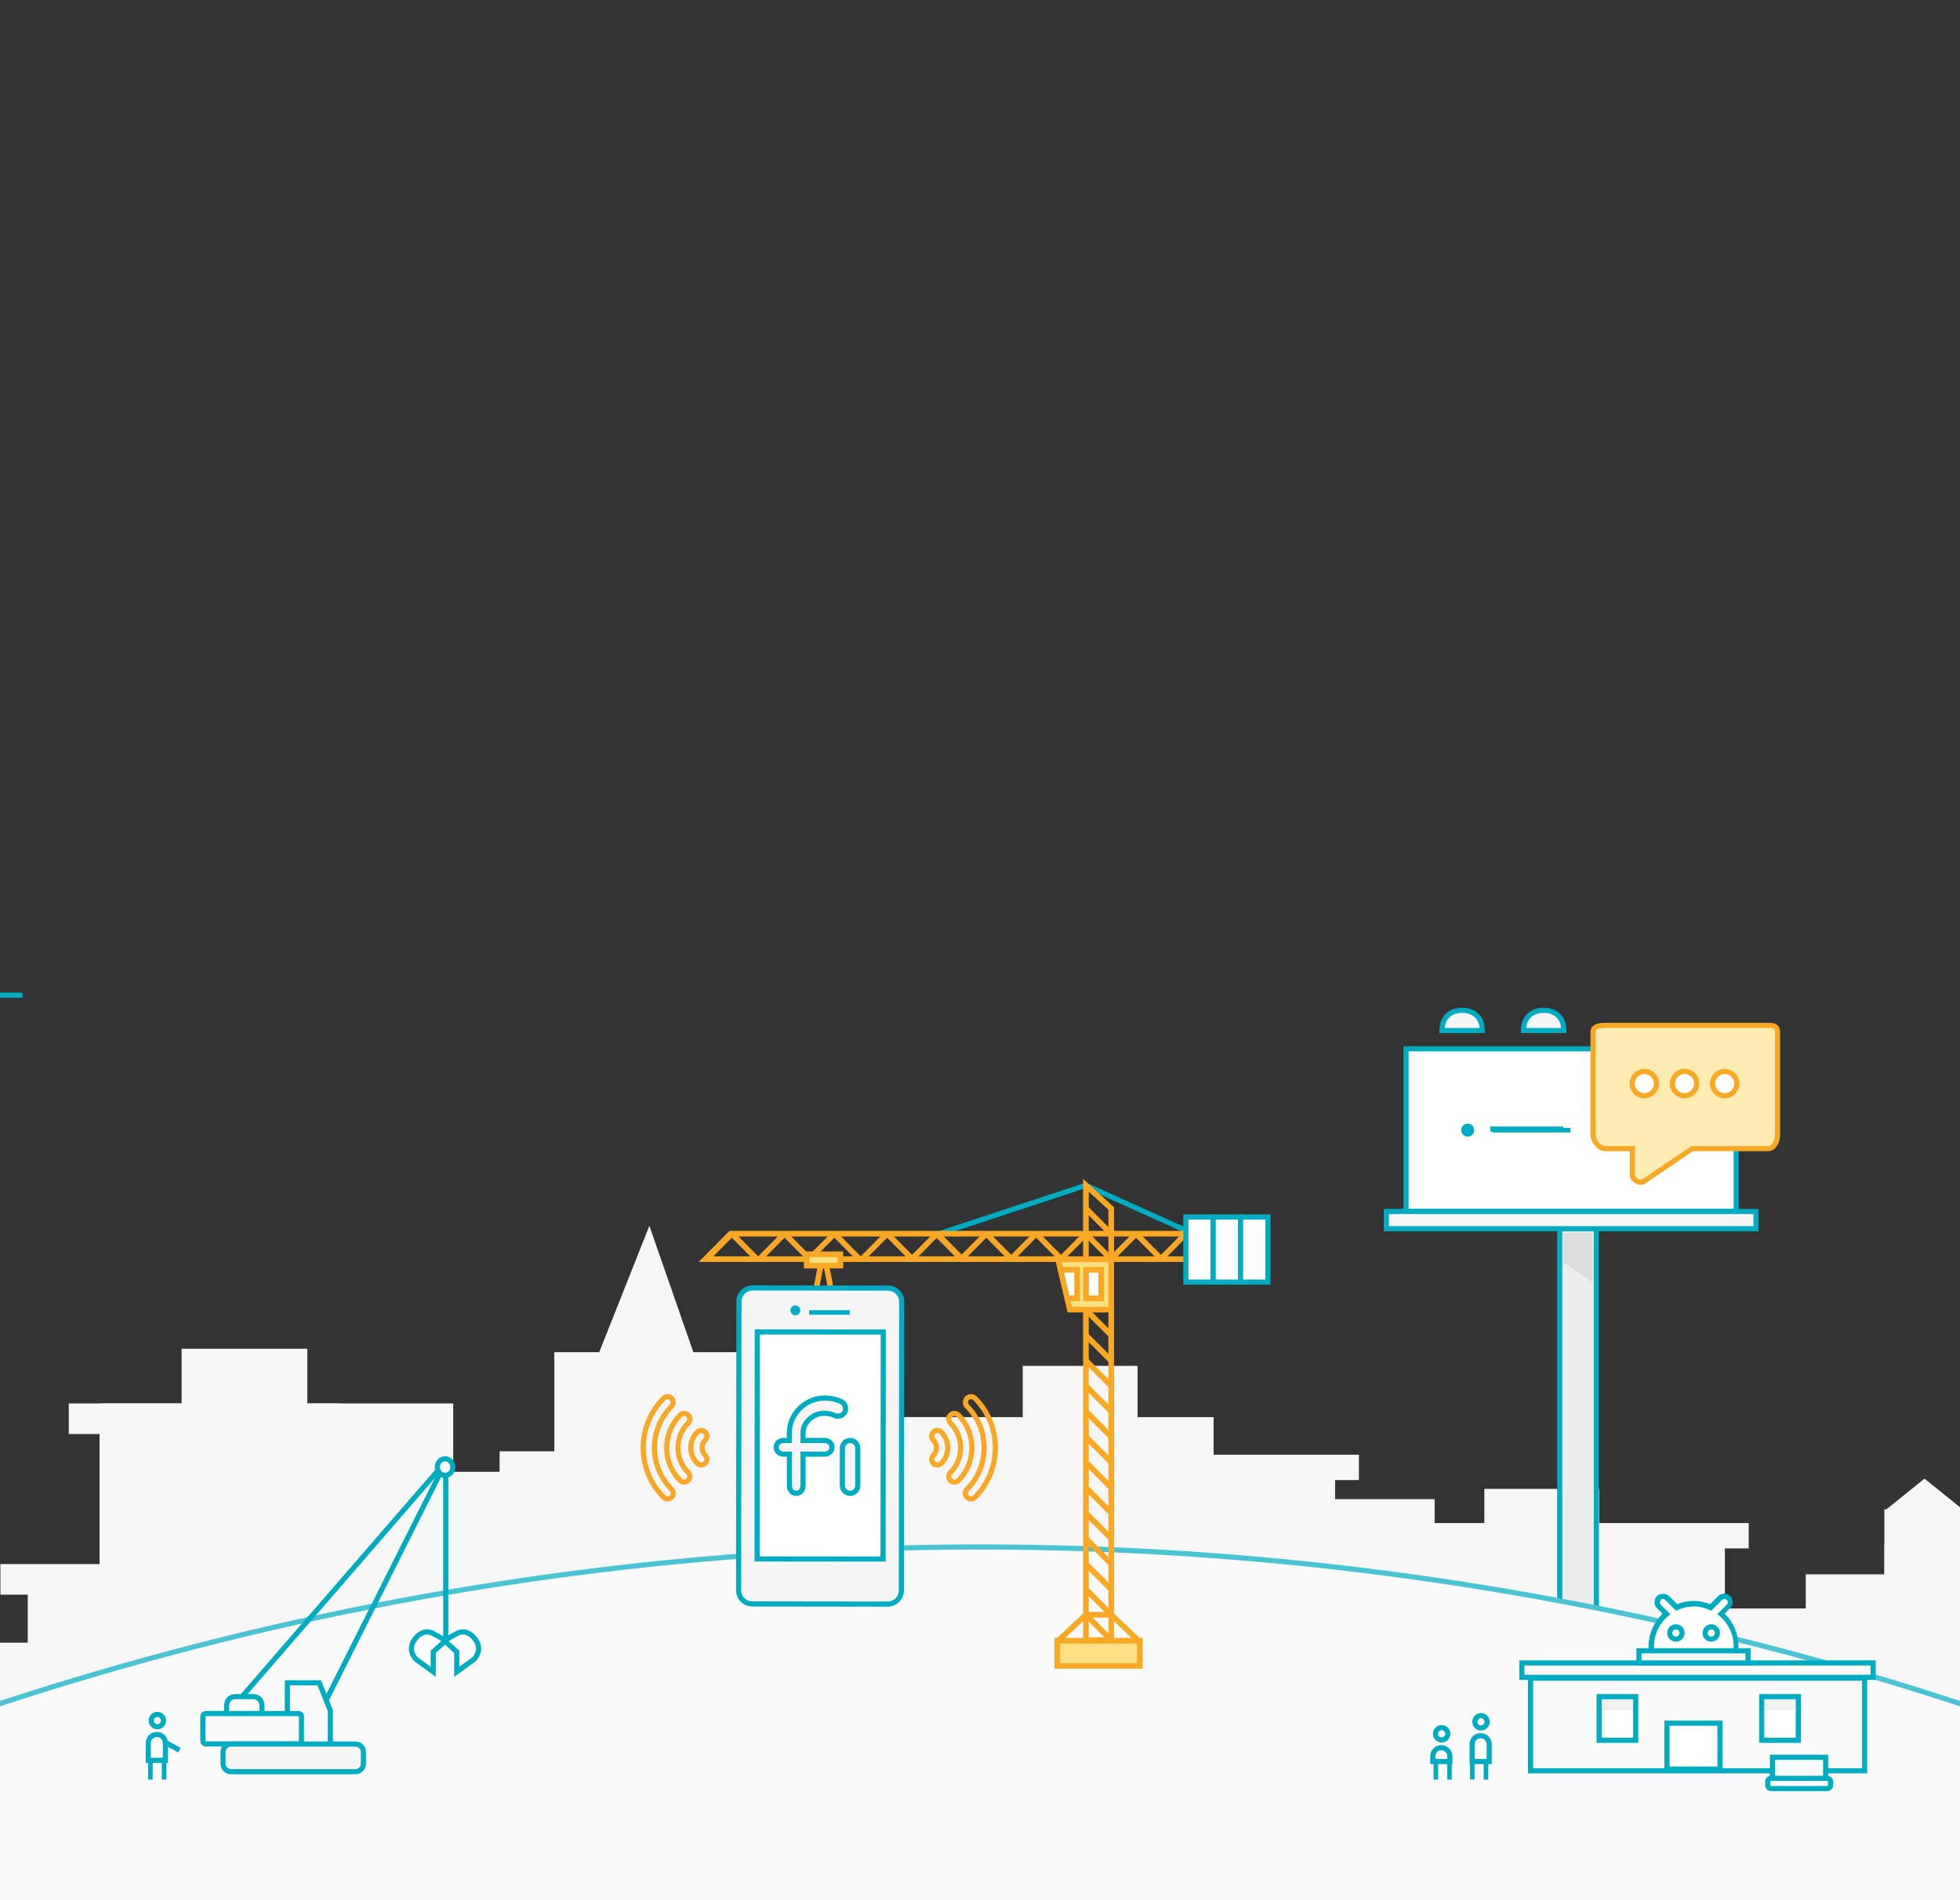 <?xml version="1.0" encoding="UTF-8" standalone="no"?>
<svg width="430px" height="417px" viewBox="0 0 430 417" version="1.1" xmlns="http://www.w3.org/2000/svg" xmlns:xlink="http://www.w3.org/1999/xlink">
    <rect x="0" y="0" width="430" height="417" fill="#333333" stroke="none"/>
    <!-- Generator: Sketch 40 (33762) - http://www.bohemiancoding.com/sketch -->
    <title>home_mobile</title>
    <desc>Created with Sketch.</desc>
    <defs></defs>
    <g id="Hero" stroke="none" stroke-width="1" fill="none" fill-rule="evenodd">
        <g id="home_mobile">
            <g id="Group-16" transform="translate(-474, 89)">
                <g id="Group-11">
                    <g id="Landscape" transform="translate(0, 131.98)">
                        <g id="City" transform="translate(399.072, 47.993)" fill="#F6F6F6">
                            <polygon id="Fill-3" points="16.503 111.78 94.782 111.78 94.782 104.984 16.503 104.984"></polygon>
                            <polygon id="Fill-5" points="500.341 127.527 579.607 127.527 579.607 120.731 500.341 120.731"></polygon>
                            <polygon id="Fill-6" points="22.504 165.141 89.838 165.141 89.838 104.984 22.504 104.984"></polygon>
                            <polygon id="Fill-7" points="485.338 163.919 552.125 163.919 552.125 98.235 485.338 98.235"></polygon>
                            <polygon id="Fill-9" points="73.513 109.318 109.739 109.318 109.739 91.486 73.513 91.486"></polygon>
                            <polygon id="Fill-10" points="221.29 140.067 341.182 140.067 341.182 41.994 221.29 41.994"></polygon>
                            <polygon id="Fill-11" points="196.536 125.82 236.984 125.82 236.984 27.746 196.536 27.746"></polygon>
                            <polygon id="Fill-12" points="389.145 169.313 453.348 169.313 453.348 69.739 389.145 69.739"></polygon>
                            <polygon id="Fill-13" points="388.57 70.806 458.574 70.806 458.574 65.24 388.57 65.24"></polygon>
                            <polygon id="Fill-14" points="303.055 55.808 373.059 55.808 373.059 50.242 303.055 50.242"></polygon>
                            <polygon id="Fill-15" points="214.539 47.559 284.542 47.559 284.542 41.994 214.539 41.994"></polygon>
                            <polygon id="Fill-16" points="308.306 149.066 367.832 149.066 367.832 50.992 308.306 50.992"></polygon>
                            <polygon id="Fill-17" points="184.533 152.528 223.541 152.528 223.541 49.492 184.533 49.492"></polygon>
                            <polygon id="Fill-18" points="138.025 176.228 199.967 176.228 199.967 53.992 138.025 53.992"></polygon>
                            <polygon id="Fill-19" points="90.016 45.705 149.37 45.705 149.37 38.994 90.016 38.994"></polygon>
                            <polygon id="Fill-20" points="75.014 80.95 148.823 80.95 148.823 74.239 75.014 74.239"></polygon>
                            <polygon id="Fill-21" points="114.771 171.806 142.351 171.806 142.351 26.996 114.771 26.996"></polygon>
                            <polygon id="Fill-22" points="400.573 128.897 425.769 128.897 425.769 57.741 400.573 57.741"></polygon>
                            <polygon id="Fill-23" points="349.563 131.147 389.675 131.147 389.675 59.991 349.563 59.991"></polygon>
                            <polygon id="Fill-24" points="444.081 155.143 484.192 155.143 484.192 83.987 444.081 83.987"></polygon>
                            <polygon id="Fill-25" points="299.304 101.902 324.5 101.902 324.5 30.745 299.304 30.745"></polygon>
                            <polygon id="Fill-26" points="96.768 168.478 174.359 168.478 174.359 38.994 96.768 38.994"></polygon>
                            <polygon id="Fill-27" points="81.015 171.452 143.675 171.452 143.675 74.988 81.015 74.988"></polygon>
                            <polygon id="Fill-28" points="471.085 143.158 532.563 143.158 532.563 76.488 471.085 76.488"></polygon>
                            <polygon id="Fill-29" points="488.339 82.163 505.943 82.163 505.943 62.24 488.339 62.24"></polygon>
                            <polygon id="Fill-30" points="488.339 89.112 490.76 89.112 490.76 69.739 488.339 69.739"></polygon>
                            <polygon id="Fill-31" points="503.341 89.112 505.762 89.112 505.762 69.739 503.341 69.739"></polygon>
                            <polyline id="Fill-32" points="488.339 62.585 497.14 55.491 505.943 62.585"></polyline>
                            <polygon id="Fill-33" points="217.392 0 204.787 31.794 228.195 31.071"></polygon>
                        </g>
                        <g id="Group-3" transform="translate(777.891, 0)">
                            <rect id="Rectangle-path" stroke="#00ACC1" stroke-width="1.125" fill="#EEEEEE" x="38.294" y="44.856" width="8.026" height="87.071"></rect>
                            <path d="M12.452,5.152 C12.452,2.147 14.44,0.719 16.878,0.719 C19.316,0.719 21.304,2.147 21.304,5.152 L12.452,5.152 L12.452,5.152 Z" id="Shape" stroke="#00ACC1" stroke-width="1.125" fill="#F5F5F5"></path>
                            <path id="Shape" stroke="#00ACC1" stroke-width="1.125" fill="#FFFFFF"></path>
                            <path d="M30.343,5.152 C30.343,2.147 32.331,0.719 34.769,0.719 C37.207,0.719 39.195,2.147 39.195,5.152 L30.343,5.152 L30.343,5.152 Z" id="Shape" stroke="#00ACC1" stroke-width="1.125" fill="#F5F5F5"></path>
                            <path id="Shape" stroke="#00ACC1" stroke-width="1.125" fill="#FFFFFF"></path>
                            <rect id="Rectangle-path" stroke="#00ACC1" stroke-width="1.125" fill="#FFFFFF" x="4.576" y="9.171" width="72.426" height="35.685"></rect>
                            <polygon id="Shape" fill="#9E9E9E" opacity="0.2" points="39.12 56.087 45.496 60.369 45.496 49.476 39.12 49.476"></polygon>
                            <ellipse id="Oval" fill="#00ACC1" cx="18.116" cy="27.013" rx="1.425" ry="1.427"></ellipse>
                            <polyline id="Shape" stroke="#00ACC1" stroke-width="1.125" points="39.082 26.788 38.932 26.788 23.067 26.788"></polyline>
                            <rect id="Rectangle-path" stroke="#00ACC1" stroke-width="1.125" fill="#F5F5F5" x="0.263" y="44.856" width="81.09" height="3.794"></rect>
                            <path d="M84.015,4.025 L48.271,4.025 C46.959,4.025 45.608,4.213 45.608,5.527 L45.608,28.103 C45.608,29.417 46.959,31.07 48.271,31.07 L54.235,31.07 L54.235,36.892 C54.235,37.982 55.848,38.883 56.748,38.245 L67.362,31.07 L84.015,31.07 C85.328,31.07 86.078,29.417 86.078,28.103 L86.078,5.527 C86.078,4.213 85.328,4.025 84.015,4.025 L84.015,4.025 Z" id="Shape" stroke="#F9A825" stroke-width="1.125" fill="#FFECB3"></path>
                            <g id="Group" transform="translate(54.01, 13.979)" stroke="#F9A825" stroke-width="1.125" fill="#FFFFFF">
                                <ellipse id="Oval" cx="2.851" cy="2.817" rx="2.663" ry="2.667"></ellipse>
                                <ellipse id="Oval" cx="11.665" cy="2.817" rx="2.663" ry="2.667"></ellipse>
                                <ellipse id="Oval" cx="20.479" cy="2.817" rx="2.663" ry="2.667"></ellipse>
                            </g>
                        </g>
                        <ellipse id="Oval-2" stroke="#4AC3D2" stroke-width="1.125" fill="#FAFAFA" cx="689" cy="807.251" rx="689" ry="688.769"></ellipse>
                    </g>
                    <g id="Group-6" transform="translate(423.077, 117.732)" stroke-width="1.125" stroke="#00ACC1">
                        <g id="Group">
                            <path d="M43.545,8.038 C44.258,7.55 45.121,7.25 46.058,7.25 C48.459,7.25 50.447,9.203 50.447,11.644 L55.885,11.644" id="Shape"></path>
                        </g>
                    </g>
                    <g id="Group-2" transform="translate(628.614, 170.974)">
                        <polyline id="Shape" stroke="#00ACC1" stroke-width="1.125" points="105.545 10.027 83.623 0.124 51.444 10.747"></polyline>
                        <rect id="Rectangle-path" stroke="#F9A825" stroke-width="1.238" fill="#FFE082" x="77.335" y="100.05" width="18.124" height="5.535"></rect>
                        <polygon id="Shape" stroke="#F9A825" stroke-width="1.238" points="83.623 0.124 83.623 99.926 89.171 99.926 89.171 5.212"></polygon>
                        <g id="Group" transform="translate(77.557, 5.212)" stroke-width="1.238" stroke="#F9A825">
                            <path id="Shape"></path>
                            <path id="Shape"></path>
                            <path id="Shape"></path>
                            <path id="Shape"></path>
                            <path id="Shape"></path>
                            <path id="Shape"></path>
                            <path id="Shape"></path>
                            <path id="Shape"></path>
                            <polyline id="Shape" points="17.581 94.838 11.614 89.154 6.066 89.154"></polyline>
                            <path d="M6.066,50.112 L11.54,55.597" id="Shape"></path>
                            <g transform="translate(5.918, 33.259)" id="Shape">
                                <path></path>
                                <path></path>
                                <path></path>
                                <path></path>
                                <path></path>
                                <path></path>
                                <path d="M0.148,11.268 L5.622,16.778"></path>
                                <path d="M0.148,5.684 L5.622,11.194"></path>
                                <path d="M0.148,0.099 L5.622,5.609"></path>
                            </g>
                            <g transform="translate(5.918, 16.629)" id="Shape">
                                <path></path>
                                <path></path>
                                <path></path>
                                <path></path>
                                <path></path>
                                <path></path>
                                <path d="M0.148,11.194 L5.622,16.679"></path>
                                <path d="M0.148,5.609 L5.622,11.095"></path>
                                <path d="M0.148,0.025 L5.622,5.535"></path>
                            </g>
                            <g transform="translate(5.918, 0)" id="Shape">
                                <path></path>
                                <path></path>
                                <path></path>
                                <path></path>
                                <path></path>
                                <path d="M0.148,11.169 L5.622,16.654"></path>
                                <path d="M0.148,5.585 L5.622,11.07"></path>
                                <path d="M0.148,0 L5.622,5.51"></path>
                            </g>
                            <path d="M6.066,55.672 L11.54,61.182" id="Shape"></path>
                            <path d="M6.066,61.256 L11.54,66.766" id="Shape"></path>
                            <path d="M6.066,66.841 L11.54,72.351" id="Shape"></path>
                            <path d="M6.066,72.425 L11.54,77.91" id="Shape"></path>
                            <path d="M6.066,78.01 L11.54,83.495" id="Shape"></path>
                            <path d="M6.066,83.569 L11.54,89.079" id="Shape"></path>
                            <polyline id="Shape" points="0 94.838 6.066 89.154 11.54 94.664"></polyline>
                        </g>
                        <path d="M25.961,15.006 L23.15,29.575" id="Shape" stroke="#F9A825" stroke-width="1.238"></path>
                        <path d="M26.159,15.006 L28.97,29.575" id="Shape" stroke="#F9A825" stroke-width="1.238"></path>
                        <g id="Group" transform="translate(0, 10.673)" stroke-width="1.238" stroke="#F9A825">
                            <polygon id="Shape" points="0.148 5.659 111.019 5.659 111.019 0.074 5.696 0.074"></polygon>
                            <path d="M83.623,0.074 L78.149,5.585" id="Shape"></path>
                            <path d="M72.7,0.074 L78.149,5.585" id="Shape"></path>
                            <path d="M72.7,0.074 L67.225,5.585" id="Shape"></path>
                            <path d="M94.621,0.074 L100.095,5.585" id="Shape"></path>
                            <path d="M94.621,0.074 L89.171,5.585" id="Shape"></path>
                            <path d="M105.545,0.074 L100.095,5.585" id="Shape"></path>
                            <path d="M61.776,0.074 L67.225,5.585" id="Shape"></path>
                            <path d="M61.776,0.074 L56.302,5.585" id="Shape"></path>
                            <path d="M50.946,0.074 L56.395,5.585" id="Shape"></path>
                            <path d="M50.946,0.074 L45.471,5.585" id="Shape"></path>
                            <path d="M40.022,0.074 L45.471,5.585" id="Shape"></path>
                            <path d="M40.022,0.074 L34.548,5.585" id="Shape"></path>
                            <path d="M28.442,0.074 L33.891,5.585" id="Shape"></path>
                            <path d="M28.442,0.074 L22.967,5.585" id="Shape"></path>
                            <path d="M17.518,0.074 L22.967,5.585" id="Shape"></path>
                            <path d="M17.518,0.074 L12.044,5.585" id="Shape"></path>
                            <path d="M5.937,0.074 L11.387,5.585" id="Shape"></path>
                            <path d="M5.937,0.074 L0.463,5.585" id="Shape"></path>
                            <path d="M50.828,0.074 L56.302,5.585" id="Shape"></path>
                        </g>
                        <polygon id="Rectangle-path" stroke="#00ACC1" stroke-width="1.125" fill="#FFFFFF" points="105.545 7.074 111.548 7.074 111.548 21.37 105.545 21.37"></polygon>
                        <polygon id="Rectangle-path" stroke="#00ACC1" stroke-width="1.125" fill="#FFFFFF" points="111.546 7.074 117.549 7.074 117.549 21.37 111.546 21.37"></polygon>
                        <polygon id="Rectangle-path" stroke="#00ACC1" stroke-width="1.125" fill="#FFFFFF" points="117.547 7.074 123.551 7.074 123.551 21.37 117.547 21.37"></polygon>
                        <rect id="Rectangle-path" stroke="#F9A825" stroke-width="1.238" fill="#FFE082" x="22.361" y="15.264" width="7.398" height="2.482"></rect>
                        <g id="Group" transform="translate(77.311, 16.381)">
                            <g>
                                <polygon id="Shape" fill="#FFE082" points="11.861 11.02 2.786 11.02 0.197 0 11.861 0"></polygon>
                                <polyline id="Shape" stroke="#F9A825" stroke-width="1.238" fill="#FFFFFF" points="0.74 2.283 4.389 2.283 4.389 8.538 2.293 8.538"></polyline>
                                <rect id="Rectangle-path" stroke="#F9A825" stroke-width="1.238" fill="#FFFFFF" x="6.337" y="2.283" width="3.329" height="6.255"></rect>
                            </g>
                            <polygon id="Shape" stroke="#F9A825" stroke-width="1.238" points="11.861 11.02 2.786 11.02 0.197 0 11.861 0"></polygon>
                        </g>
                    </g>
                    <g id="Group-8" transform="translate(506.342, 287.206)" stroke="#00ACC1" stroke-width="1.125" fill="#FFFFFF">
                        <ellipse id="Oval" cx="2.175" cy="1.352" rx="1.35" ry="1.352"></ellipse>
                        <g id="Group" transform="translate(0, 4.207)">
                            <path d="M0.188,2.104 C0.188,1.052 1.013,0.188 2.063,0.188 C3.113,0.188 3.938,1.014 3.938,2.066 L3.938,5.86 L0.188,5.86 L0.188,2.104 L0.188,2.104 Z" id="Shape"></path>
                            <path id="Shape"></path>
                            <path id="Shape"></path>
                        </g>
                        <path d="M4.126,6.235 L7.014,7.851" id="Shape"></path>
                    </g>
                    <g id="Group-8" transform="translate(615.112, 193.47)">
                        <g id="Group-10" transform="translate(0, 23.996)" stroke-width="1.125" stroke="#F9A825">
                            <g id="Group-3">
                                <path d="M6.217,0.373 C5.723,-0.124 4.967,-0.124 4.472,0.373 C-1.491,6.362 -1.491,16.091 4.472,22.08 C4.967,22.577 5.723,22.577 6.217,22.08 C6.712,21.584 6.712,20.824 6.217,20.327 C1.214,15.302 1.214,7.151 6.217,2.125 C6.683,1.629 6.683,0.84 6.217,0.373 L6.217,0.373 Z" id="Shape"></path>
                                <path d="M9.853,4.054 C9.359,3.557 8.602,3.557 8.108,4.054 C4.181,7.998 4.152,14.455 8.108,18.399 C8.602,18.896 9.359,18.896 9.853,18.399 C10.348,17.902 10.348,17.143 9.853,16.646 C6.886,13.666 6.886,8.787 9.853,5.807 C10.348,5.31 10.348,4.521 9.853,4.054 L9.853,4.054 Z" id="Shape"></path>
                                <path d="M13.605,7.793 C13.111,7.297 12.355,7.297 11.86,7.793 C9.97,9.693 9.97,12.76 11.86,14.63 C12.355,15.127 13.111,15.127 13.605,14.63 C14.1,14.133 14.1,13.374 13.605,12.877 C12.704,11.971 12.704,10.452 13.605,9.546 C14.1,9.079 14.1,8.29 13.605,7.793 L13.605,7.793 Z" id="Shape"></path>
                            </g>
                        </g>
                        <g id="Group-10" transform="translate(70.138, 35.245) scale(-1, 1) translate(-70.138, -35.245) translate(63.011, 23.996)" stroke-width="1.125" stroke="#F9A825">
                            <g id="Group-3">
                                <path d="M6.217,0.373 C5.723,-0.124 4.967,-0.124 4.472,0.373 C-1.491,6.362 -1.491,16.091 4.472,22.08 C4.967,22.577 5.723,22.577 6.217,22.08 C6.712,21.584 6.712,20.824 6.217,20.327 C1.214,15.302 1.214,7.151 6.217,2.125 C6.683,1.629 6.683,0.84 6.217,0.373 L6.217,0.373 Z" id="Shape"></path>
                                <path d="M9.853,4.054 C9.359,3.557 8.602,3.557 8.108,4.054 C4.181,7.998 4.152,14.455 8.108,18.399 C8.602,18.896 9.359,18.896 9.853,18.399 C10.348,17.902 10.348,17.143 9.853,16.646 C6.886,13.666 6.886,8.787 9.853,5.807 C10.348,5.31 10.348,4.521 9.853,4.054 L9.853,4.054 Z" id="Shape"></path>
                                <path d="M13.605,7.793 C13.111,7.297 12.355,7.297 11.86,7.793 C9.97,9.693 9.97,12.76 11.86,14.63 C12.355,15.127 13.111,15.127 13.605,14.63 C14.1,14.133 14.1,13.374 13.605,12.877 C12.704,11.971 12.704,10.452 13.605,9.546 C14.1,9.079 14.1,8.29 13.605,7.793 L13.605,7.793 Z" id="Shape"></path>
                            </g>
                        </g>
                        <g id="Group-9" transform="translate(20.254, 0)">
                            <path d="M3.676,69.491 L33.381,69.529 C35.031,69.529 36.382,68.176 36.382,66.524 L36.457,3.193 C36.457,1.54 35.106,0.188 33.456,0.188 L3.751,0.15 C2.1,0.15 0.75,1.503 0.75,3.155 L0.675,66.486 C0.675,68.176 2.025,69.491 3.676,69.491 L3.676,69.491 Z" id="Shape" stroke="#00ACC1" stroke-width="1.125" fill="#F5F5F5"></path>
                            <rect id="Rectangle-path" stroke="#00ACC1" stroke-width="1.125" fill="#FFFFFF" transform="translate(18.571, 34.724) rotate(180.053) translate(-18.571, -34.724) " x="4.75" y="9.82" width="27.643" height="49.808"></rect>
                            <ellipse id="Oval" fill="#00ACC1" cx="13.127" cy="5.071" rx="1.088" ry="1.089"></ellipse>
                            <path id="Shape" stroke="#00ACC1" stroke-width="1.125"></path>
                            <g id="Group" transform="translate(8.627, 24.04)" stroke="#00ACC1" stroke-width="1.125" fill="#F5F5F5">
                                <path d="M15.34,3.343 C15.753,2.517 15.415,1.503 14.628,1.089 C13.652,0.601 12.227,0.263 10.952,0.263 C6.751,0.263 3.188,3.719 3.188,7.851 L3.188,9.579 L1.95,9.579 C1.05,9.579 0.3,10.142 0.3,11.081 C0.3,12.02 1.05,12.584 1.95,12.584 L3.188,12.584 L3.188,19.495 C3.188,20.434 3.788,21.185 4.688,21.185 C5.589,21.185 6.189,20.434 6.189,19.495 L6.189,12.584 L10.877,12.584 C11.777,12.584 12.527,12.02 12.527,11.081 C12.527,10.142 11.777,9.579 10.877,9.579 L6.189,9.579 L6.189,7.851 C6.189,5.597 8.439,3.606 10.802,3.606 C11.552,3.606 12.527,3.794 13.015,4.057 C13.84,4.508 14.928,4.169 15.34,3.343 L15.34,3.343 Z" id="Shape"></path>
                                <path d="M16.503,9.579 C15.603,9.579 14.815,10.33 14.815,11.269 L14.815,19.495 C14.815,20.434 15.603,21.185 16.503,21.185 C17.403,21.185 18.191,20.434 18.191,19.495 L18.191,11.269 C18.191,10.33 17.403,9.579 16.503,9.579 L16.503,9.579 Z" id="Shape"></path>
                            </g>
                        </g>
                    </g>
                    <g id="Group-2" transform="translate(807.649, 260.21)">
                        <rect id="Rectangle-path" stroke="#00ACC1" stroke-width="1.125" fill="#FAFAFA" x="2.138" y="19.042" width="73.288" height="20.321"></rect>
                        <rect id="Rectangle-path" stroke="#00ACC1" stroke-width="1.125" fill="#FAFAFA" x="0.225" y="15.699" width="77.076" height="3.155"></rect>
                        <rect id="Rectangle-path" stroke="#00ACC1" stroke-width="1.125" fill="#FFFFFF" x="32.068" y="28.921" width="11.627" height="10.067"></rect>
                        <path d="M67.212,41.016 L54.91,41.016 C54.497,41.016 54.16,41.354 54.16,41.767 L54.16,42.519 C54.16,42.932 54.497,43.27 54.91,43.27 L67.212,43.27 C67.625,43.27 67.962,42.932 67.962,42.519 L67.962,41.767 C67.962,41.354 67.625,41.016 67.212,41.016 L67.212,41.016 Z" id="Shape" stroke="#00ACC1" stroke-width="1.125" fill="#FAFAFA"></path>
                        <path id="Shape" stroke="#00ACC1" stroke-width="1.125"></path>
                        <path id="Shape" stroke="#00ACC1" stroke-width="1.125"></path>
                        <path id="Shape" stroke="#00ACC1" stroke-width="1.125" fill="#FAFAFA"></path>
                        <path id="Shape" stroke="#00ACC1" stroke-width="1.125" fill="#FAFAFA"></path>
                        <g id="Group" transform="translate(16.878, 22.798)">
                            <rect id="Rectangle-path" stroke="#00ACC1" stroke-width="1.125" fill="#FFFFFF" x="0.3" y="0.301" width="8.026" height="9.579"></rect>
                            <rect id="Rectangle-path" fill="#9E9E9E" opacity="0.15" x="0.863" y="0.864" width="6.901" height="2.479"></rect>
                        </g>
                        <g id="Group" transform="translate(52.51, 22.798)">
                            <rect id="Rectangle-path" stroke="#00ACC1" stroke-width="1.125" fill="#FFFFFF" x="0.338" y="0.301" width="8.026" height="9.579"></rect>
                            <rect id="Rectangle-path" fill="#9E9E9E" opacity="0.15" x="0.9" y="0.864" width="6.901" height="2.479"></rect>
                        </g>
                        <path id="Shape" stroke="#00ACC1" stroke-width="1.125"></path>
                        <rect id="Rectangle-path" stroke="#00ACC1" stroke-width="1.125" fill="#FAFAFA" x="55.21" y="36.396" width="11.665" height="4.62"></rect>
                        <g id="Group" transform="translate(27.755, 0.26)">
                            <g id="Shape">
                                <path d="M0.825,13.335 L0.825,11.795 C0.825,9.015 2.025,6.498 4.126,4.695 L2.475,3.043 C1.988,2.554 1.988,1.728 2.475,1.202 C2.738,0.939 3.038,0.826 3.376,0.826 C3.713,0.826 4.051,0.977 4.276,1.202 L6.376,3.306 C7.576,2.742 8.852,2.479 10.127,2.479 C11.402,2.479 12.677,2.742 13.878,3.306 L15.978,1.202 C16.203,0.977 16.541,0.826 16.878,0.826 C17.216,0.826 17.553,0.977 17.778,1.202 C18.266,1.69 18.266,2.517 17.778,3.043 L16.128,4.695 C18.228,6.461 19.429,9.015 19.429,11.795 L19.429,13.335 L0.825,13.335 L0.825,13.335 Z" fill="#FFFFFF"></path>
                                <path d="M3.413,1.39 C3.601,1.39 3.788,1.465 3.938,1.615 L6.301,3.982 C7.464,3.418 8.777,3.043 10.164,3.043 L10.164,3.043 C11.552,3.043 12.865,3.418 14.028,3.982 L16.39,1.615 C16.541,1.465 16.728,1.39 16.916,1.39 C17.103,1.39 17.291,1.465 17.441,1.615 C17.741,1.916 17.741,2.366 17.441,2.629 L15.34,4.733 C17.516,6.311 18.941,8.865 18.941,11.795 L18.941,12.771 L1.463,12.771 L1.463,11.795 C1.463,8.902 2.888,6.348 5.063,4.77 L2.963,2.667 C2.663,2.366 2.663,1.916 2.963,1.653 C3.038,1.465 3.226,1.39 3.413,1.39 L3.413,1.39 Z M3.413,0.263 L3.413,1.39 L3.413,0.263 C2.926,0.263 2.438,0.451 2.1,0.789 C1.388,1.503 1.388,2.705 2.1,3.418 L3.338,4.658 C1.388,6.498 0.3,9.053 0.263,11.757 L0.263,12.734 L0.263,13.861 L1.388,13.861 L18.866,13.861 L19.991,13.861 L19.991,12.734 L19.991,11.757 C19.991,9.015 18.903,6.498 16.953,4.62 L18.191,3.381 C18.903,2.667 18.903,1.465 18.191,0.751 C17.853,0.413 17.366,0.225 16.878,0.225 C16.39,0.225 15.903,0.413 15.565,0.751 L13.765,2.554 C12.602,2.066 11.365,1.841 10.164,1.841 C8.927,1.841 7.726,2.066 6.564,2.554 L4.763,0.751 C4.351,0.451 3.901,0.263 3.413,0.263 L3.413,0.263 L3.413,0.263 Z" fill="#00ACC1"></path>
                            </g>
                            <ellipse id="Oval" stroke="#00ACC1" stroke-width="1.125" fill="#FFFFFF" cx="6.264" cy="8.865" rx="1.35" ry="1.352"></ellipse>
                            <ellipse id="Oval" stroke="#00ACC1" stroke-width="1.125" fill="#FFFFFF" cx="14.028" cy="8.865" rx="1.35" ry="1.352"></ellipse>
                        </g>
                        <rect id="Rectangle-path" stroke="#00ACC1" stroke-width="1.125" fill="#F5F5F5" x="25.917" y="13.032" width="23.929" height="2.667"></rect>
                    </g>
                    <g id="Group" transform="translate(548.725, 265.459) scale(-1, 1) translate(-548.725, -265.459) translate(518.344, 230.965)" stroke="#00ACC1" stroke-width="1.125">
                        <path d="M7.314,2.625 L7.314,40.123" id="Line" stroke-linecap="square"></path>
                        <path d="M55.392,56.073 L55.392,54.258 L55.392,54.258 C55.392,53.194 54.58,52.339 53.585,52.339 L49.447,52.339 C48.452,52.339 47.64,53.194 47.64,54.258 L47.64,54.258 L47.64,56.073" id="Shape"></path>
                        <path d="M39.599,62.713 L59.975,62.713 C60.316,62.713 60.604,62.428 60.604,62.09 L60.604,56.67 C60.604,56.333 60.316,56.047 59.975,56.047 L39.599,56.047 C39.259,56.047 38.971,56.333 38.971,56.67 L38.971,62.09 C38.971,62.454 39.259,62.713 39.599,62.713 L39.599,62.713 Z" id="Shape"></path>
                        <polyline id="Shape" points="42.061 56.411 42.061 49.304 35.069 49.304 32.633 55.373 32.633 63.05"></polyline>
                        <path d="M7.307,40.017 L10.057,42.507 L10.057,46.89 L13.776,44.192 C13.776,44.192 16.185,42.014 13.776,39.342 C11.864,37.216 9.952,38.564 9.952,38.564 L7.307,40.017 L7.307,40.017 Z" id="Shape" fill="#FFFFFF"></path>
                        <path d="M7.648,40.017 L4.898,42.507 L4.898,46.89 L1.179,44.192 C1.179,44.192 -1.231,42.014 1.179,39.342 C3.09,37.216 5.002,38.564 5.002,38.564 L7.648,40.017 L7.648,40.017 Z" id="Shape" fill="#FFFFFF"></path>
                        <path d="M52.014,52.339 L8.957,2.645" id="Shape"></path>
                        <ellipse id="Oval" fill="#FFFFFF" cx="7.464" cy="1.971" rx="1.702" ry="1.816"></ellipse>
                        <path d="M33.392,52.805 L8.564,3.346" id="Shape"></path>
                        <path d="M54.423,68.808 L27.133,68.808 C26.164,68.808 25.378,68.03 25.378,67.07 L25.378,64.477 C25.378,63.517 26.164,62.739 27.133,62.739 L54.423,62.739 C55.392,62.739 56.178,63.517 56.178,64.477 L56.178,67.07 C56.178,68.03 55.392,68.808 54.423,68.808 L54.423,68.808 Z" id="Shape" fill="#F5F5F5"></path>
                    </g>
                    <g id="Group-4" transform="translate(788.146, 287.206)" stroke="#00ACC1" stroke-width="1.125" fill="#FFFFFF">
                        <ellipse id="Oval" cx="2.138" cy="4.251" rx="1.35" ry="1.352"></ellipse>
                        <g id="Group" transform="translate(0, 7.105)">
                            <path d="M3.938,2.104 C3.938,1.052 3.113,0.188 2.063,0.188 C1.013,0.188 0.188,1.014 0.188,2.066 L0.188,3.23 L3.938,3.23 L3.938,2.104 L3.938,2.104 Z" id="Shape"></path>
                            <path id="Shape"></path>
                            <path id="Shape"></path>
                        </g>
                        <ellipse id="Oval" cx="10.764" cy="1.621" rx="1.35" ry="1.352"></ellipse>
                        <g id="Group" transform="translate(8.627, 4.476)">
                            <path d="M3.938,2.104 C3.938,1.052 3.113,0.188 2.063,0.188 C1.013,0.188 0.188,1.014 0.188,2.066 L0.188,5.86 L3.938,5.86 L3.938,2.104 L3.938,2.104 Z" id="Shape"></path>
                            <path id="Shape"></path>
                            <path id="Shape"></path>
                        </g>
                    </g>
                </g>
                <path d="M789,298 L789,301" id="Line" stroke="#00ACC1" stroke-linecap="square"></path>
                <path d="M792,298 L792,301" id="Line" stroke="#00ACC1" stroke-linecap="square"></path>
                <path d="M797,298 L797,301" id="Line" stroke="#00ACC1" stroke-linecap="square"></path>
                <path d="M800,298 L800,301" id="Line" stroke="#00ACC1" stroke-linecap="square"></path>
                <path d="M507,298 L507,301" id="Line" stroke="#00ACC1" stroke-linecap="square"></path>
                <path d="M510,298 L510,301" id="Line" stroke="#00ACC1" stroke-linecap="square"></path>
                <path d="M802,159 L818.031,159" id="Line" stroke="#00ACC1" stroke-linecap="square"></path>
                <path d="M652,199 L659.906,199" id="Line" stroke="#00ACC1" stroke-linecap="square"></path>
            </g>
        </g>
    </g>
</svg>